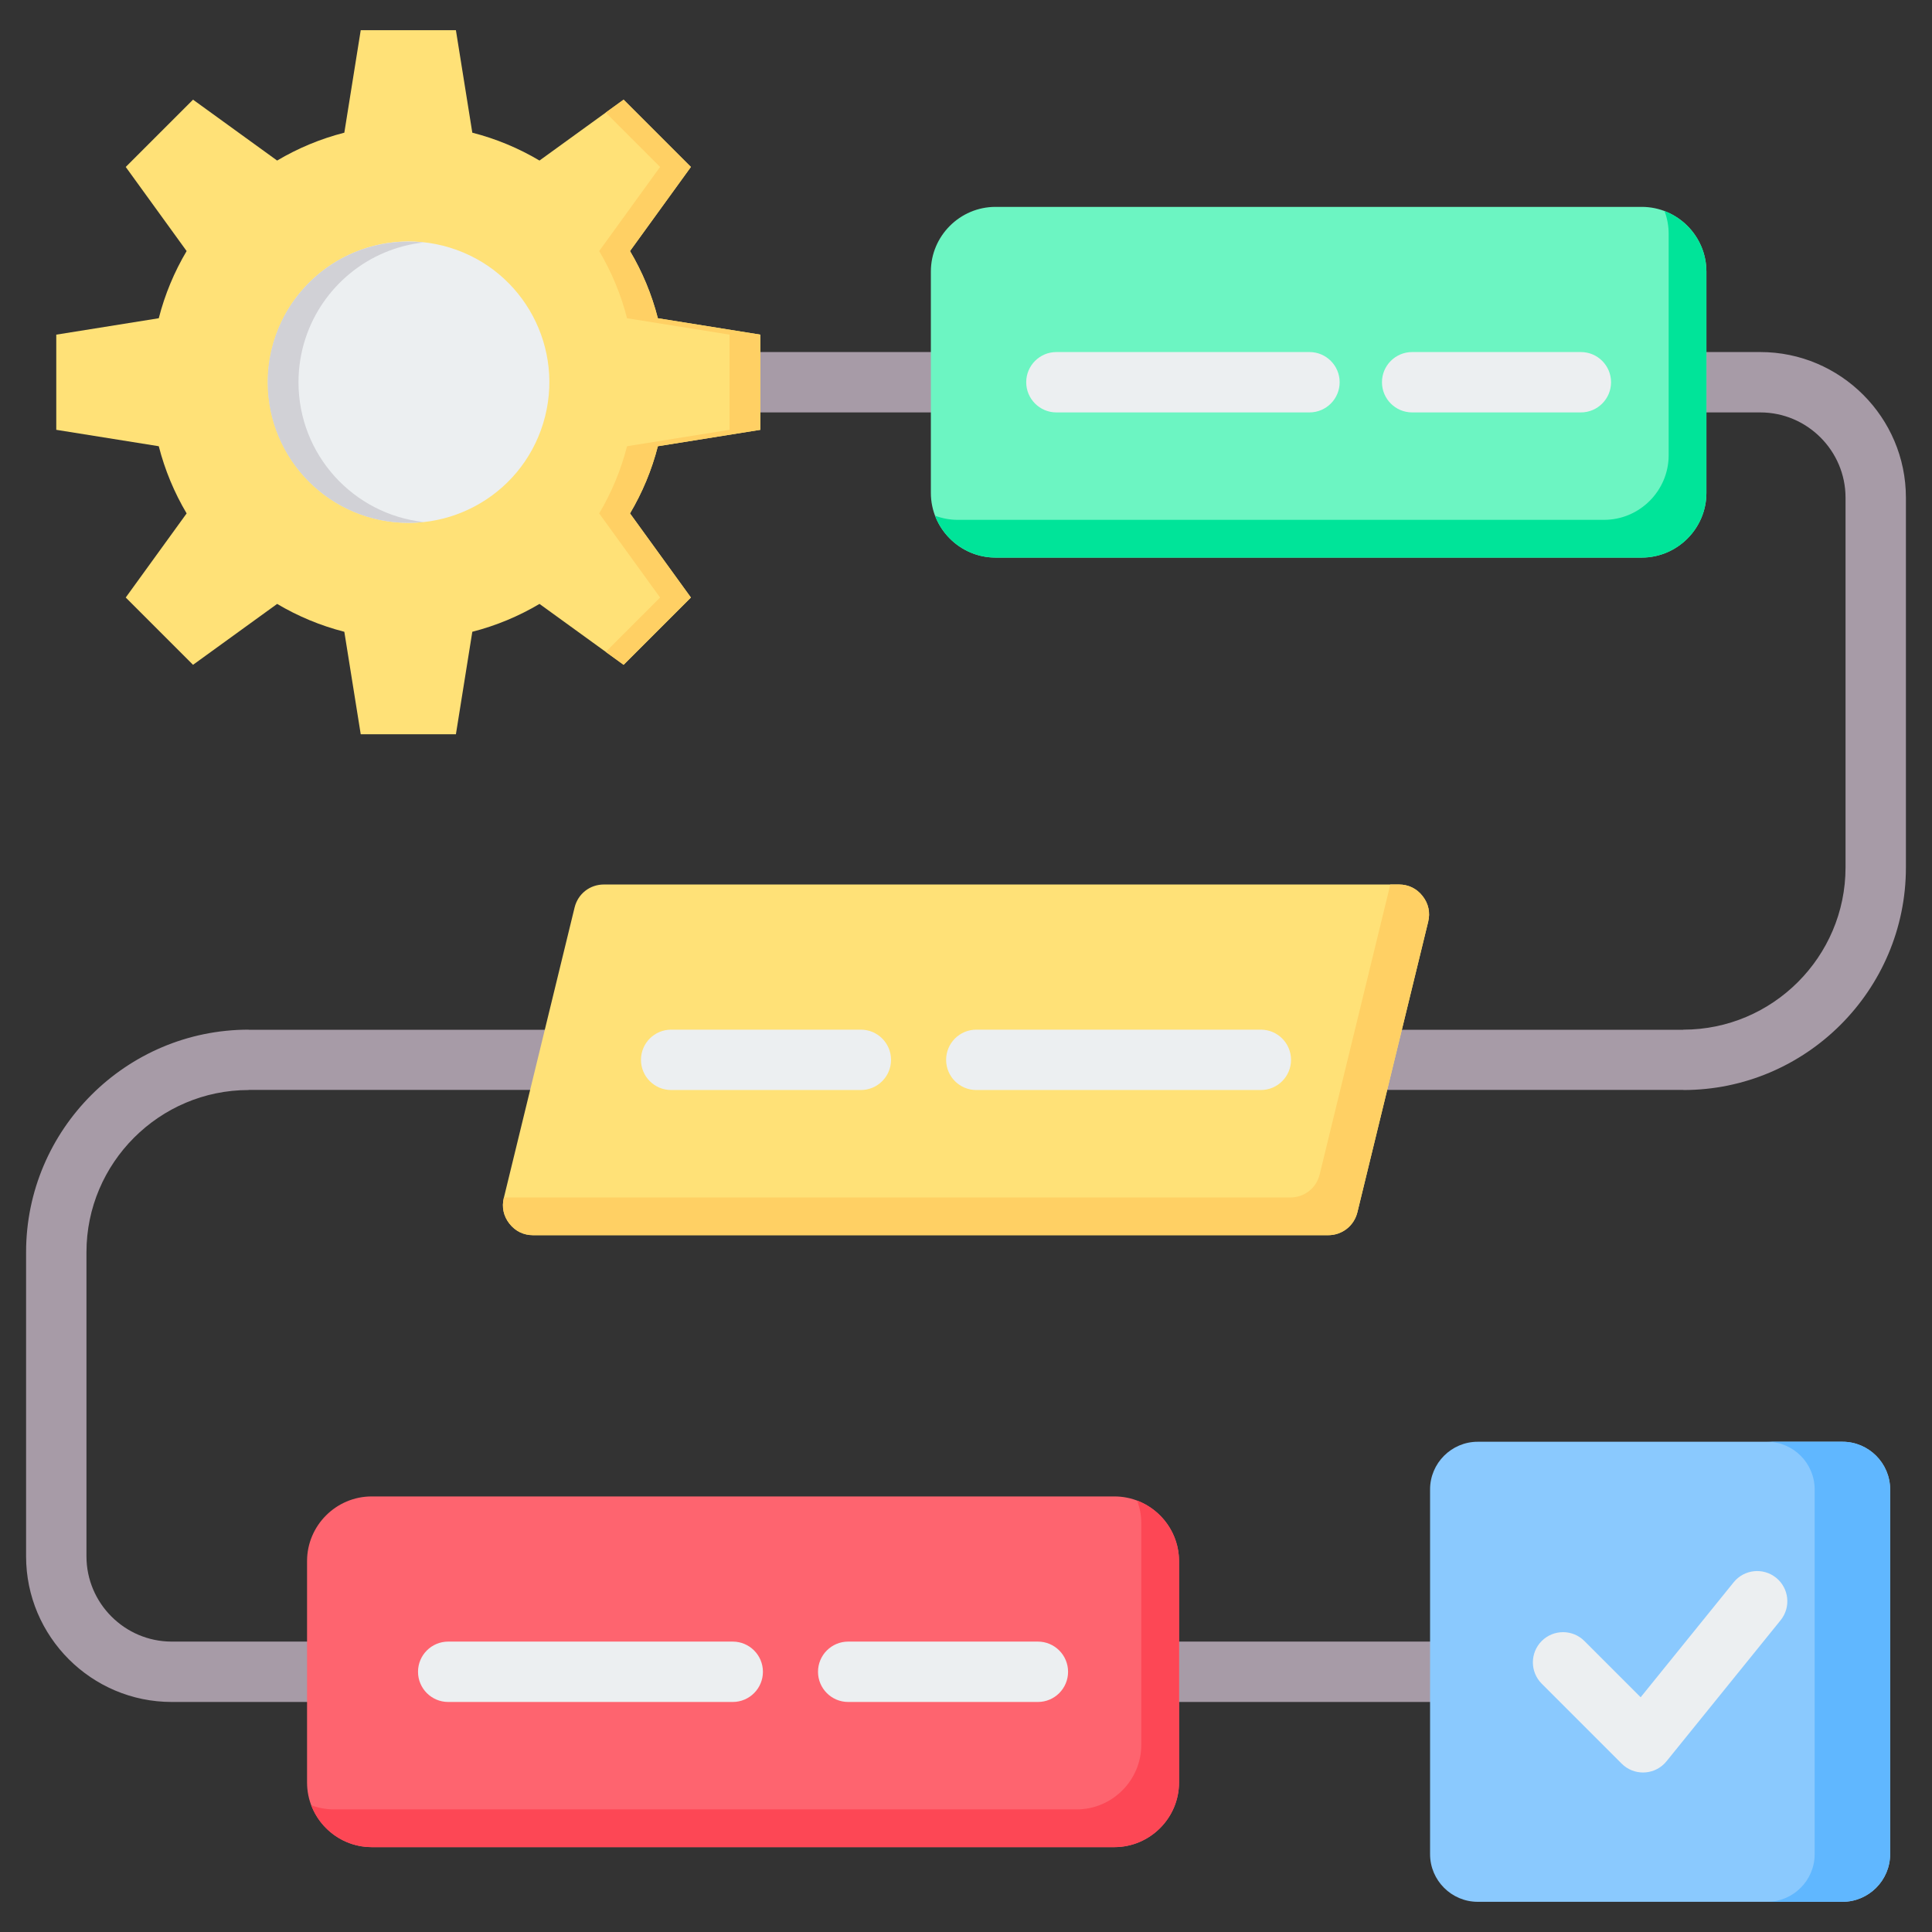 <svg id="Layer_1" enable-background="new 0 0 512 512" height="512" viewBox="0 0 512 512" width="512" xmlns="http://www.w3.org/2000/svg"><rect x="0" y="0" width="512" height="512" fill="#333333" stroke="none"/><g clip-rule="evenodd" fill-rule="evenodd"><path d="m406.228 435.039c4.418 0 8 3.582 8 8s-3.582 8-8 8h-360.727c-10.632 0-20.281-4.332-27.268-11.32-6.988-6.988-11.32-16.637-11.32-27.269v-80.6c0-16.248 6.623-30.995 17.304-41.676 10.682-10.682 25.429-17.304 41.676-17.304v.031h380.213v-.031c11.831 0 22.575-4.829 30.364-12.617 7.788-7.789 12.617-18.533 12.617-30.364v-98.005c0-6.215-2.539-11.862-6.633-15.956s-9.741-6.633-15.956-6.633h-299.825c-4.418 0-8-3.582-8-8s3.582-8 8-8h299.825c10.632 0 20.281 4.333 27.269 11.32s11.32 16.636 11.32 27.268v98.005c0 16.248-6.622 30.995-17.304 41.676-10.682 10.682-25.429 17.304-41.676 17.304v-.031h-380.213v.031c-11.831 0-22.575 4.829-30.364 12.617-7.788 7.788-12.617 18.533-12.617 30.364v80.6c0 6.215 2.538 11.862 6.633 15.956 4.094 4.094 9.74 6.633 15.956 6.633h360.726z" fill="#a79ba7"/><g><path d="m391.605 382.08h96.679c6.941 0 12.62 5.679 12.62 12.62v96.679c0 6.941-5.679 12.62-12.62 12.62h-96.679c-6.941 0-12.62-5.679-12.62-12.62v-96.679c-.001-6.941 5.679-12.62 12.62-12.62z" fill="#8ac9fe"/><path d="m468.283 382.08h20.001c6.941 0 12.62 5.679 12.62 12.62v96.679c0 6.941-5.679 12.62-12.62 12.62h-20.001c6.941 0 12.62-5.679 12.62-12.62v-96.679c.001-6.941-5.678-12.62-12.62-12.62z" fill="#60b7ff"/><path d="m408.571 446.195c-3.124-3.124-3.124-8.189 0-11.313s8.189-3.124 11.313 0l14.908 14.908 24.652-30.475c2.779-3.435 7.815-3.966 11.25-1.188 3.434 2.779 3.966 7.815 1.187 11.25l-30.205 37.34c-.185.232-.384.456-.599.67-3.124 3.124-8.189 3.124-11.313 0z" fill="#eceff1"/></g><g><path d="m98.505 396.57h196.819c9.423 0 17.132 7.71 17.132 17.132v58.675c0 9.423-7.71 17.132-17.132 17.132h-196.819c-9.423 0-17.132-7.709-17.132-17.132v-58.675c0-9.422 7.71-17.132 17.132-17.132z" fill="#fe646f"/><path d="m301.353 397.673c6.471 2.453 11.103 8.726 11.103 16.029v58.675c0 9.423-7.71 17.132-17.132 17.132h-196.819c-7.304 0-13.576-4.632-16.029-11.103 1.878.711 3.91 1.103 6.029 1.103h196.819c9.423 0 17.132-7.709 17.132-17.132v-58.675c0-2.119-.391-4.151-1.103-6.029z" fill="#fd4755"/><path d="m275.05 435.04c4.418 0 8 3.582 8 8s-3.582 8-8 8h-50.269c-4.418 0-8-3.582-8-8s3.582-8 8-8zm-80.867 0c4.418 0 8 3.582 8 8s-3.582 8-8 8h-75.403c-4.418 0-8-3.582-8-8s3.582-8 8-8z" fill="#eceff1"/></g><g><path d="m160.043 234.4h210.661c2.538 0 4.723 1.062 6.291 3.058s2.083 4.37 1.482 6.836l-18.747 76.94c-.884 3.63-4.037 6.106-7.773 6.106h-210.661c-2.538 0-4.723-1.062-6.291-3.058s-2.083-4.37-1.482-6.836l18.747-76.94c.884-3.63 4.037-6.106 7.773-6.106z" fill="#ffe177"/><path d="m368.45 234.4h2.254c2.538 0 4.723 1.062 6.291 3.058s2.083 4.37 1.482 6.836l-18.747 76.94c-.884 3.63-4.037 6.106-7.773 6.106h-210.661c-2.538 0-4.723-1.062-6.291-3.058s-2.083-4.37-1.482-6.836l.026-.107h208.407c3.736 0 6.888-2.476 7.773-6.106z" fill="#ffd064"/><path d="m177.865 288.869c-4.418 0-8-3.582-8-8s3.582-8 8-8h50.269c4.418 0 8 3.582 8 8s-3.582 8-8 8zm80.867 0c-4.418 0-8-3.582-8-8s3.582-8 8-8h75.403c4.418 0 8 3.582 8 8s-3.582 8-8 8z" fill="#eceff1"/></g><g><path d="m263.822 54.826h171.261c9.423 0 17.132 7.709 17.132 17.132v58.676c0 9.423-7.709 17.132-17.132 17.132h-171.261c-9.423 0-17.132-7.709-17.132-17.132v-58.677c0-9.422 7.709-17.131 17.132-17.131z" fill="#6cf5c2"/><path d="m441.112 55.929c6.471 2.453 11.103 8.726 11.103 16.029v58.676c0 9.423-7.709 17.132-17.132 17.132h-171.261c-7.303 0-13.576-4.632-16.029-11.103 1.878.711 3.91 1.103 6.029 1.103h171.261c9.423 0 17.132-7.709 17.132-17.132v-58.677c-.001-2.119-.392-4.151-1.103-6.028z" fill="#00e499"/><path d="m418.945 93.295c4.418 0 8 3.582 8 8s-3.582 8-8 8h-44.709c-4.418 0-8-3.582-8-8s3.582-8 8-8zm-71.923 0c4.418 0 8 3.582 8 8s-3.582 8-8 8h-67.063c-4.418 0-8-3.582-8-8s3.582-8 8-8z" fill="#eceff1"/></g><g><path d="m125.167 35.162c6.337 1.62 12.319 4.13 17.805 7.384l22.288-16.137 17.834 17.834-16.137 22.288c3.254 5.487 5.761 11.469 7.383 17.805l27.163 4.348v25.221l-27.162 4.348c-1.62 6.337-4.13 12.319-7.384 17.806l16.137 22.288-17.834 17.834-22.288-16.137c-5.487 3.254-11.469 5.761-17.805 7.383l-4.348 27.163h-25.222l-4.348-27.162c-6.338-1.62-12.319-4.13-17.806-7.384l-22.288 16.137-17.834-17.834 16.137-22.288c-3.254-5.487-5.761-11.469-7.383-17.805l-27.163-4.348v-25.221l27.163-4.348c1.62-6.337 4.128-12.318 7.382-17.805l-16.136-22.289 17.834-17.834 22.287 16.136c5.487-3.254 11.469-5.763 17.807-7.383l4.348-27.162h25.222z" fill="#ffe177"/><path d="m166.177 118.254c-1.62 6.337-4.129 12.319-7.384 17.806l16.137 22.288-14.405 14.405 4.736 3.429 17.834-17.834-16.137-22.288c3.254-5.487 5.763-11.469 7.384-17.806l27.162-4.348v-25.221l-27.163-4.348c-1.621-6.336-4.129-12.318-7.383-17.805l16.137-22.288-17.835-17.835-4.736 3.429 14.405 14.405-16.137 22.288c3.254 5.487 5.761 11.469 7.383 17.805l27.163 4.348v25.221z" fill="#ffd064"/><ellipse cx="108.208" cy="101.295" fill="#eceff1" rx="37.266" ry="37.266" transform="matrix(.292 -.957 .957 .292 -20.244 175.253)"/><path d="m79.106 101.295c0 19.202 14.523 35.012 33.184 37.045-1.341.146-2.703.221-4.083.221-20.581 0-37.266-16.685-37.266-37.266 0-5.861 1.353-11.405 3.763-16.339 6.055-12.392 18.782-20.927 33.503-20.927 1.38 0 2.741.075 4.083.221-14.711 1.603-26.85 11.767-31.33 25.405-1.203 3.662-1.854 7.575-1.854 11.64z" fill="#d1d1d6"/></g></g></svg>